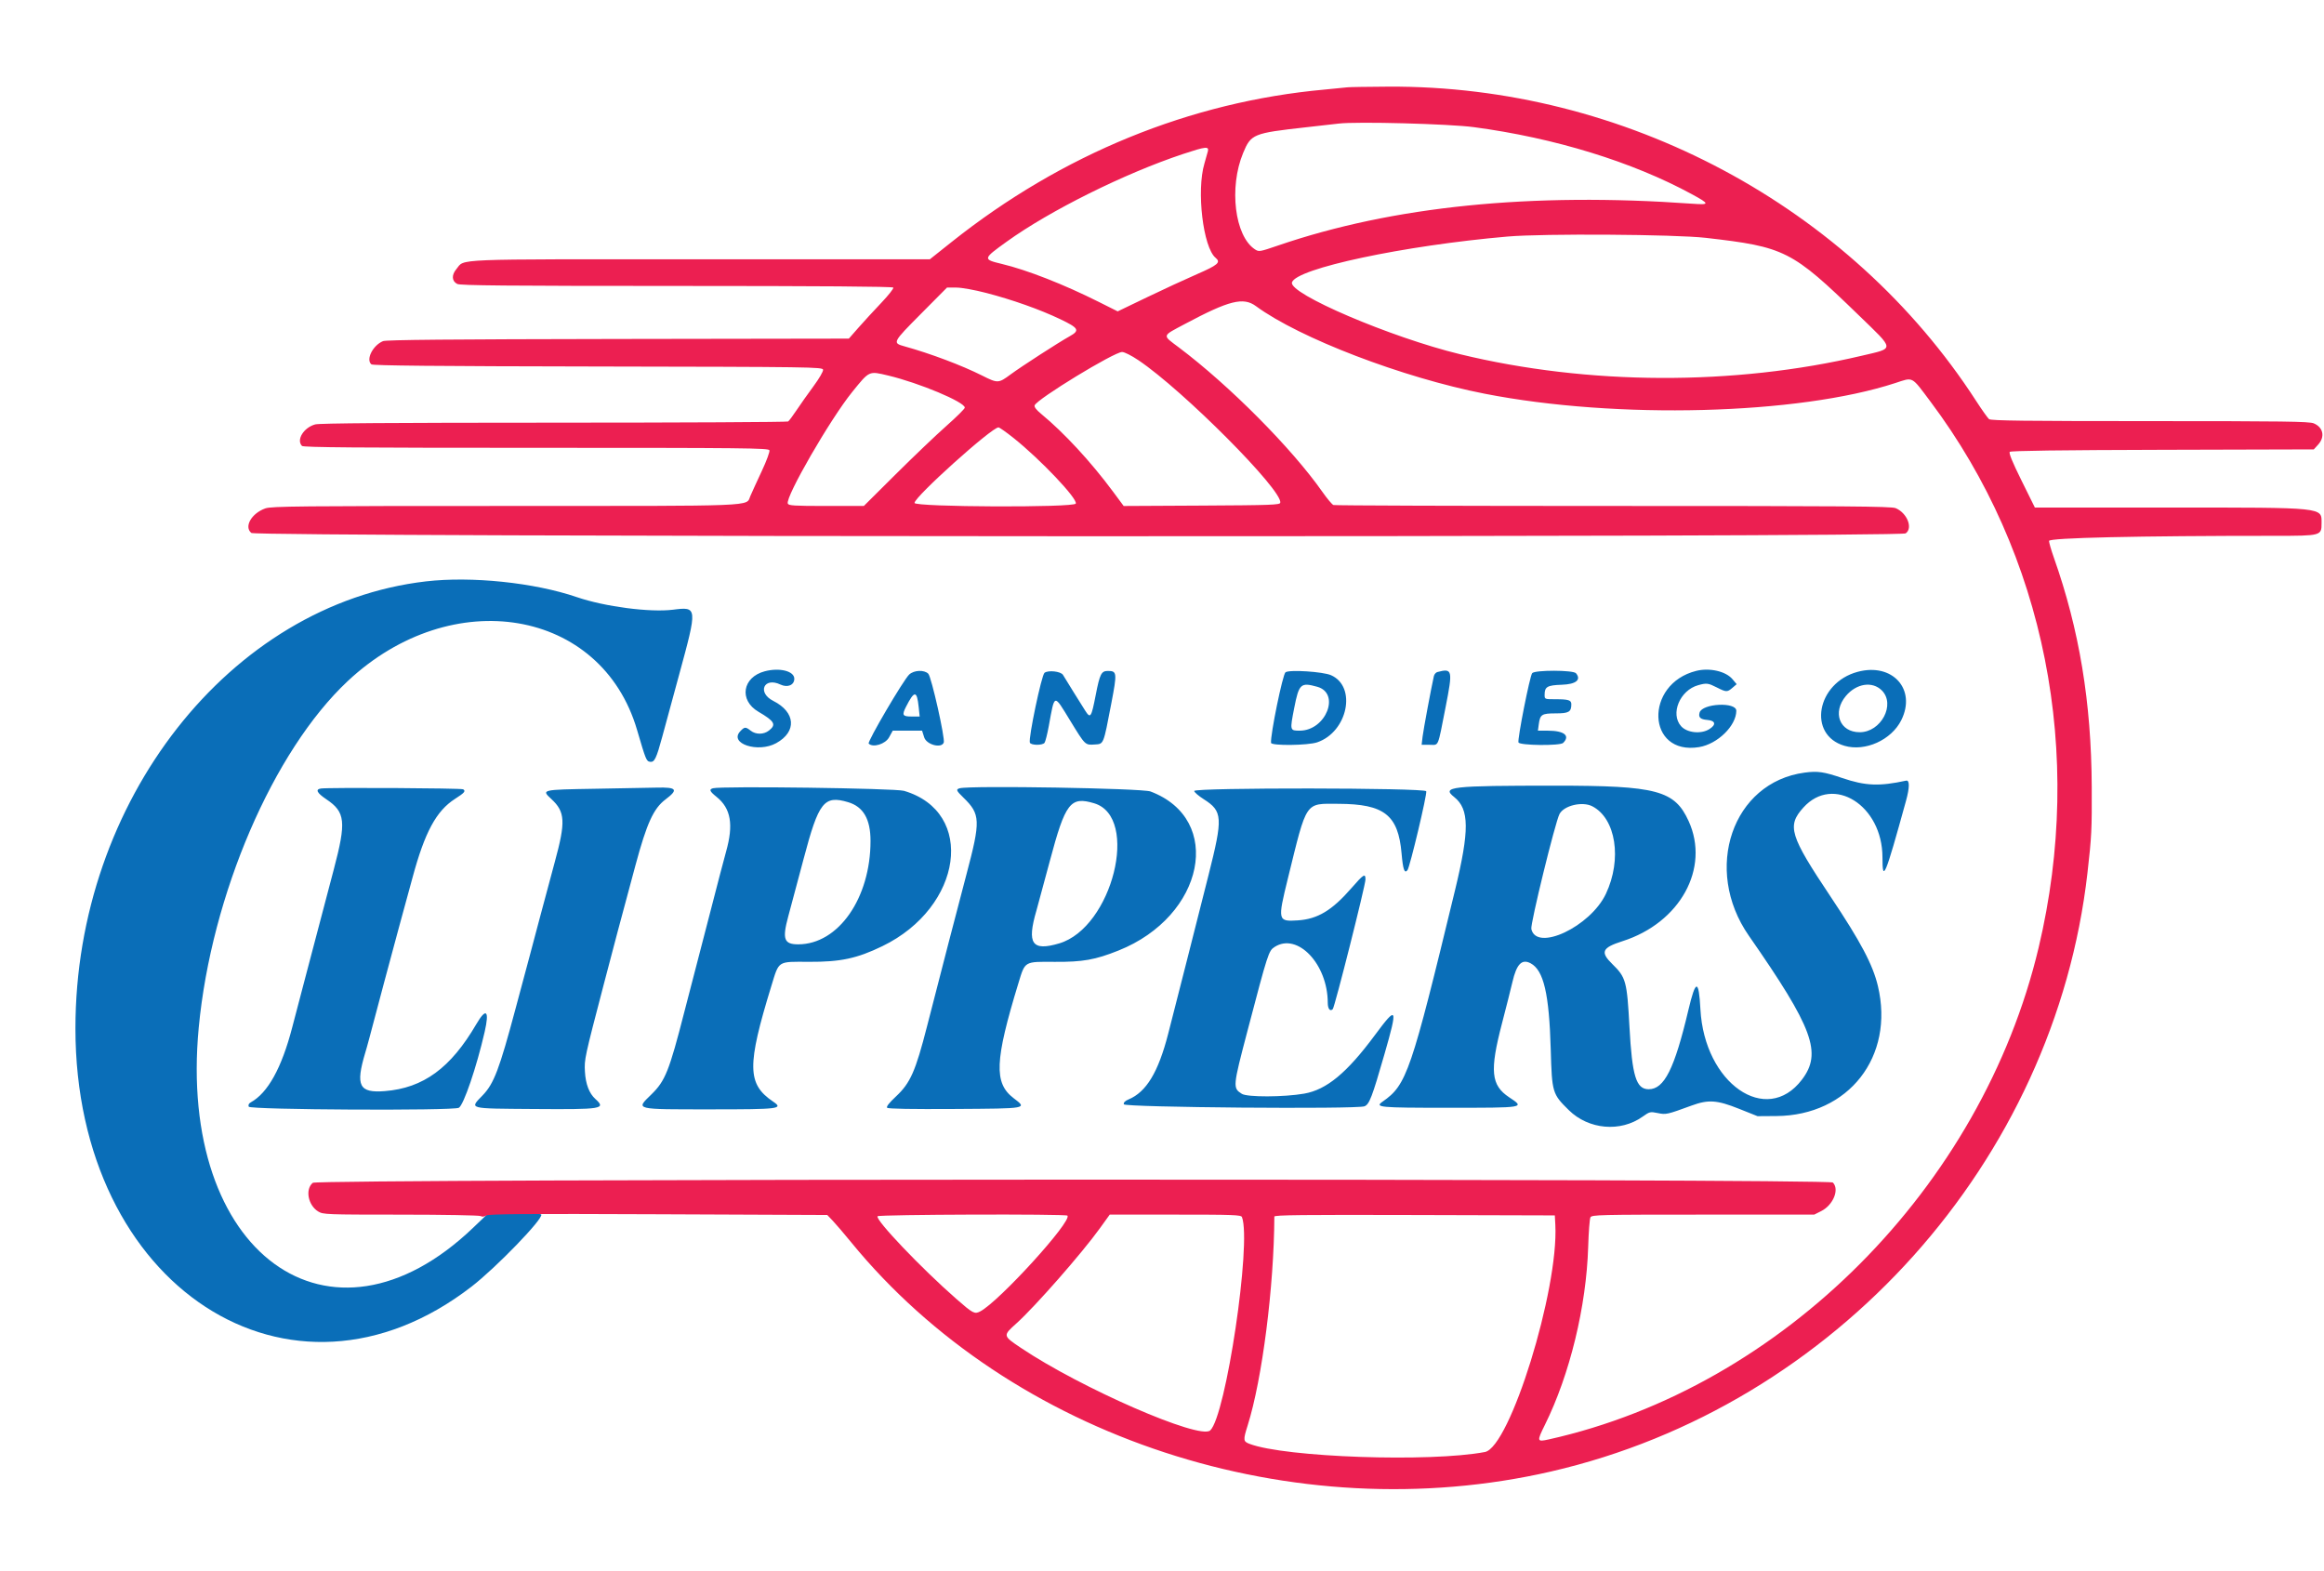 <svg id="svg" version="1.1" xmlns="http://www.w3.org/2000/svg" xmlns:xlink="http://www.w3.org/1999/xlink" width="400" height="270.4" viewBox="0, 0, 400,270.4"><g id="svgg"><path id="path0" d="M73.293 100.070 C 39.568 103.992,12.987 137.904,12.983 177.011 C 12.979 221.459,49.967 245.561,81.172 221.444 C 85.395 218.180,93.576 209.716,93.159 209.041 C 93.074 208.903,90.999 208.790,88.541 208.790 L 84.077 208.790 81.435 211.319 C 56.799 234.894,30.532 215.739,34.205 176.876 C 36.364 154.032,47.024 129.242,59.858 117.223 C 77.822 100.400,103.528 104.741,109.648 125.631 C 111.175 130.843,111.251 131.029,111.906 131.122 C 112.645 131.227,112.974 130.544,113.986 126.808 C 114.364 125.414,115.667 120.622,116.882 116.160 C 120.067 104.466,120.062 104.412,115.838 104.941 C 111.873 105.438,104.091 104.421,99.286 102.778 C 91.984 100.280,81.172 99.154,73.293 100.070 M131.621 115.544 C 127.774 116.563,127.153 120.520,130.529 122.498 C 133.332 124.140,133.655 124.715,132.350 125.741 C 131.448 126.451,130.091 126.459,129.203 125.761 C 128.324 125.070,128.149 125.080,127.406 125.872 C 125.425 127.981,130.468 129.640,133.601 127.910 C 137.181 125.934,136.947 122.583,133.094 120.638 C 130.273 119.214,131.475 116.469,134.327 117.823 C 135.554 118.405,136.714 117.920,136.714 116.825 C 136.714 115.505,134.176 114.867,131.621 115.544 M291.954 115.471 C 282.953 117.716,283.411 130.078,292.440 128.592 C 295.616 128.069,298.836 124.928,298.848 122.341 C 298.855 120.777,292.987 121.064,292.528 122.650 C 292.292 123.467,292.659 123.818,293.848 123.915 C 295.274 124.031,295.431 124.728,294.204 125.498 C 292.778 126.393,290.372 126.143,289.345 124.992 C 287.445 122.866,289.135 118.808,292.285 117.934 C 293.731 117.532,293.999 117.565,295.492 118.322 C 297.126 119.151,297.288 119.154,298.189 118.379 L 298.910 117.759 298.184 116.896 C 297.039 115.536,294.251 114.898,291.954 115.471 M319.729 115.635 C 312.651 117.540,311.062 126.506,317.472 128.369 C 321.036 129.405,325.535 127.375,327.240 123.961 C 329.895 118.644,325.725 114.021,319.729 115.635 M156.498 116.092 C 155.524 116.984,149.233 127.705,149.517 127.989 C 150.258 128.730,152.384 128.076,153.025 126.910 L 153.658 125.761 156.181 125.761 L 158.705 125.761 159.068 126.910 C 159.470 128.181,162.031 128.866,162.436 127.811 C 162.700 127.122,160.313 116.500,159.773 115.959 C 159.074 115.261,157.329 115.332,156.498 116.092 M179.780 115.800 C 179.266 116.187,176.978 127.094,177.258 127.823 C 177.439 128.295,179.415 128.321,179.780 127.857 C 179.927 127.671,180.258 126.362,180.517 124.949 C 181.551 119.308,181.338 119.363,184.174 123.996 C 186.816 128.310,186.753 128.249,188.417 128.143 C 189.990 128.042,189.899 128.268,191.277 121.069 C 192.290 115.775,192.259 115.483,190.683 115.483 C 189.556 115.483,189.301 115.988,188.595 119.608 C 187.836 123.506,187.690 123.727,186.800 122.343 C 186.125 121.294,183.470 117.021,182.958 116.162 C 182.597 115.555,180.433 115.309,179.780 115.800 M221.258 115.711 C 220.779 116.040,218.642 126.456,218.767 127.857 C 218.813 128.385,225.108 128.315,226.712 127.769 C 231.960 125.980,233.570 118.196,229.101 116.219 C 227.716 115.606,221.955 115.233,221.258 115.711 M247.397 115.670 C 247.137 115.738,246.865 116.058,246.792 116.382 C 246.313 118.525,244.994 125.601,244.854 126.775 L 244.686 128.195 246.057 128.195 C 247.691 128.195,247.404 128.869,248.814 121.704 C 250.073 115.302,250.000 114.990,247.397 115.670 M263.713 115.863 C 263.306 116.354,261.151 127.256,261.356 127.790 C 261.558 128.318,268.526 128.391,269.047 127.870 C 270.293 126.624,269.231 125.770,266.428 125.764 L 264.702 125.761 264.849 124.668 C 265.077 122.967,265.358 122.786,267.772 122.786 C 270.023 122.786,270.453 122.533,270.453 121.210 C 270.453 120.507,269.960 120.352,267.726 120.352 C 265.856 120.352,265.855 120.351,265.855 119.592 C 265.855 118.205,266.306 117.940,268.809 117.858 C 271.254 117.777,272.198 117.014,271.257 115.880 C 270.789 115.317,264.179 115.302,263.713 115.863 M226.710 118.203 C 230.770 119.331,228.212 125.761,223.702 125.761 C 222.003 125.761,221.998 125.742,222.754 121.875 C 223.572 117.689,223.868 117.414,226.710 118.203 M323.895 118.837 C 326.299 121.241,323.763 126.031,320.086 126.031 C 316.624 126.031,315.328 122.617,317.714 119.781 C 319.527 117.626,322.265 117.208,323.895 118.837 M158.120 121.683 L 158.292 123.327 156.901 123.327 C 155.334 123.327,155.203 123.091,155.953 121.623 C 157.387 118.814,157.822 118.827,158.120 121.683 M310.615 132.981 C 298.173 134.631,293.045 149.614,301.006 161.055 C 312.085 176.977,313.650 181.230,310.130 185.845 C 304.007 193.873,293.352 186.470,292.671 173.714 C 292.392 168.486,291.860 168.517,290.603 173.833 C 288.204 183.979,286.452 187.478,283.770 187.478 C 281.607 187.478,280.917 185.239,280.458 176.741 C 280.032 168.865,279.860 168.233,277.506 165.933 C 275.397 163.872,275.730 163.118,279.243 162.001 C 289.179 158.839,294.356 149.440,290.637 141.312 C 288.225 136.039,285.169 135.226,267.748 135.228 C 249.629 135.229,248.058 135.406,250.303 137.197 C 252.905 139.274,252.936 142.887,250.438 153.212 C 242.840 184.616,242.119 186.721,237.976 189.607 C 236.560 190.593,237.354 190.669,249.081 190.669 C 262.621 190.669,262.502 190.690,259.749 188.862 C 256.623 186.786,256.383 184.329,258.513 176.163 C 259.244 173.357,260.054 170.149,260.312 169.033 C 261.028 165.933,261.940 164.995,263.452 165.804 C 265.697 167.006,266.640 171.055,266.910 180.663 C 267.118 188.070,267.185 188.292,270.031 191.087 C 273.432 194.426,278.904 194.911,282.703 192.210 C 283.927 191.340,284.030 191.315,285.325 191.580 C 286.760 191.874,286.905 191.842,291.143 190.292 C 294.052 189.227,295.512 189.327,299.333 190.852 L 302.502 192.116 305.747 192.093 C 318.193 192.002,326.107 181.863,323.217 169.709 C 322.343 166.036,320.247 162.074,315.095 154.359 C 308.026 143.773,307.533 142.161,310.398 138.989 C 315.548 133.290,324.003 138.620,324.003 147.565 C 324.003 151.999,324.438 150.956,328.053 137.853 C 328.690 135.545,328.700 134.229,328.078 134.364 C 323.444 135.368,321.073 135.271,317.065 133.909 C 313.903 132.835,312.854 132.684,310.615 132.981 M55.240 135.719 C 54.234 135.862,54.545 136.480,56.172 137.573 C 59.453 139.776,59.625 141.409,57.449 149.654 C 56.618 152.801,55.331 157.688,54.588 160.514 C 53.846 163.340,52.820 167.235,52.308 169.168 C 51.797 171.102,50.886 174.571,50.285 176.876 C 48.469 183.836,46.097 188.118,43.157 189.740 C 42.817 189.927,42.696 190.187,42.810 190.484 C 43.016 191.022,77.976 191.202,78.970 190.671 C 79.794 190.230,82.034 183.648,83.419 177.603 C 84.264 173.913,83.679 173.370,81.986 176.270 C 77.570 183.831,72.875 187.269,66.243 187.800 C 61.806 188.155,61.163 186.899,62.864 181.204 C 63.244 179.930,63.305 179.707,66.131 169.033 C 67.096 165.389,68.243 161.129,68.679 159.567 C 69.115 158.005,70.159 154.178,71.000 151.062 C 73.112 143.230,75.092 139.564,78.324 137.496 C 79.955 136.453,80.200 136.164,79.720 135.854 C 79.404 135.649,56.613 135.524,55.240 135.719 M102.389 135.762 C 93.143 135.918,93.153 135.915,94.896 137.528 C 97.287 139.740,97.381 141.435,95.493 148.345 C 94.762 151.022,93.586 155.402,92.881 158.080 C 92.176 160.757,91.449 163.496,91.266 164.165 C 91.083 164.834,89.942 169.094,88.729 173.631 C 85.944 184.052,85.014 186.505,83.092 188.506 C 80.784 190.908,80.364 190.794,91.822 190.880 C 103.720 190.970,104.363 190.866,102.473 189.156 C 101.410 188.195,100.795 186.584,100.676 184.449 C 100.557 182.329,100.611 182.079,103.951 169.304 C 105.878 161.936,106.513 159.550,109.387 148.884 C 111.325 141.693,112.484 139.153,114.535 137.607 C 116.807 135.893,116.504 135.476,113.049 135.563 C 111.785 135.594,106.988 135.684,102.389 135.762 M122.718 135.675 C 122.004 135.874,122.137 136.196,123.330 137.155 C 125.806 139.144,126.286 141.929,124.962 146.610 C 124.650 147.712,123.427 152.387,122.243 156.998 C 121.059 161.609,119.907 166.051,119.682 166.870 C 119.458 167.688,118.604 170.974,117.785 174.172 C 115.178 184.350,114.504 186.038,112.115 188.370 C 109.390 191.031,109.025 190.940,122.411 190.940 C 134.150 190.940,134.900 190.846,133.067 189.608 C 128.586 186.583,128.539 183.452,132.765 169.698 C 134.118 165.293,133.761 165.521,139.261 165.549 C 144.665 165.577,147.501 164.971,151.868 162.855 C 165.718 156.143,167.995 139.755,155.583 136.117 C 154.067 135.673,124.170 135.271,122.718 135.675 M165.179 135.676 C 164.496 135.865,164.578 136.074,165.805 137.268 C 168.762 140.145,168.805 141.204,166.341 150.507 C 164.834 156.198,161.964 167.262,159.563 176.635 C 157.574 184.399,156.689 186.402,154.227 188.707 C 153.005 189.852,152.513 190.484,152.699 190.671 C 152.879 190.851,156.894 190.921,164.317 190.875 C 177.008 190.796,176.837 190.828,174.455 189.011 C 171.046 186.411,171.207 182.585,175.288 169.219 C 176.455 165.398,176.250 165.518,181.538 165.553 C 186.371 165.584,188.499 165.207,192.515 163.603 C 207.347 157.684,210.698 141.011,198.018 136.227 C 196.549 135.673,166.985 135.177,165.179 135.676 M205.544 136.141 C 205.544 136.346,206.276 136.980,207.170 137.550 C 210.450 139.639,210.515 140.670,208.000 150.652 C 205.949 158.787,202.535 172.220,201.058 177.958 C 199.364 184.542,197.305 187.952,194.255 189.227 C 193.637 189.485,193.367 189.760,193.427 190.072 C 193.530 190.606,233.469 190.939,234.841 190.417 C 235.683 190.097,236.152 188.877,238.285 181.461 C 240.634 173.298,240.477 172.984,236.645 178.161 C 231.832 184.663,228.327 187.563,224.471 188.236 C 220.984 188.845,214.675 188.865,213.740 188.270 C 212.162 187.266,212.179 187.084,214.717 177.417 C 218.249 163.965,218.349 163.655,219.382 162.989 C 223.313 160.456,228.521 165.927,228.531 172.601 C 228.533 173.645,228.931 174.152,229.390 173.694 C 229.725 173.358,235.013 152.404,235.019 151.386 C 235.026 150.255,234.701 150.453,232.613 152.854 C 229.268 156.700,226.790 158.192,223.378 158.415 C 219.921 158.641,219.879 158.465,221.660 151.225 C 224.993 137.673,224.548 138.330,230.387 138.353 C 238.260 138.384,240.660 140.275,241.235 146.900 C 241.476 149.667,241.739 150.417,242.247 149.775 C 242.670 149.239,245.661 136.663,245.479 136.186 C 245.249 135.587,205.544 135.542,205.544 136.141 M145.970 138.069 C 148.596 138.849,149.831 140.982,149.831 144.737 C 149.831 154.593,144.297 162.523,137.408 162.539 C 134.935 162.545,134.611 161.652,135.668 157.741 C 136.732 153.798,137.530 150.814,138.324 147.803 C 140.907 138.014,141.830 136.840,145.970 138.069 M188.333 138.263 C 196.211 140.623,191.450 159.668,182.304 162.378 C 177.622 163.764,176.712 162.452,178.386 156.728 C 178.603 155.984,179.636 152.163,180.681 148.238 C 183.368 138.147,184.223 137.031,188.333 138.263 M274.054 138.774 C 278.126 140.859,279.218 147.890,276.398 153.854 C 273.727 159.502,264.443 163.873,263.569 159.894 C 263.381 159.041,267.661 141.572,268.414 140.116 C 269.174 138.646,272.335 137.894,274.054 138.774 " stroke="none" fill="#0a6eb8" fill-rule="evenodd"></path><path id="path1" d="M231.913 15.028 C 231.616 15.072,229.851 15.246,227.992 15.415 C 204.855 17.515,182.806 26.524,163.797 41.643 L 160.049 44.625 120.566 44.625 C 76.934 44.625,80.080 44.498,78.549 46.318 C 77.692 47.336,77.755 48.398,78.702 48.874 C 79.235 49.143,87.211 49.215,116.482 49.218 C 141.231 49.221,153.642 49.314,153.755 49.496 C 153.848 49.647,152.912 50.834,151.675 52.133 C 150.437 53.433,148.677 55.348,147.763 56.389 L 146.100 58.283 106.384 58.345 C 77.344 58.391,66.468 58.490,65.923 58.716 C 64.165 59.444,62.937 61.895,63.921 62.711 C 64.185 62.930,74.916 63.033,102.930 63.082 C 139.729 63.148,141.579 63.174,141.667 63.632 C 141.720 63.905,141.007 65.135,140.021 66.472 C 139.064 67.769,137.756 69.621,137.112 70.588 C 136.469 71.555,135.812 72.436,135.652 72.545 C 135.493 72.654,117.350 72.746,95.335 72.749 C 67.322 72.753,54.989 72.843,54.247 73.049 C 52.256 73.602,50.956 75.729,51.981 76.755 C 52.231 77.004,61.551 77.079,92.287 77.079 C 128.296 77.079,132.285 77.121,132.431 77.502 C 132.521 77.738,131.937 79.324,131.112 81.085 C 130.297 82.824,129.407 84.771,129.134 85.412 C 128.379 87.188,130.929 87.086,87.273 87.086 C 51.585 87.086,46.718 87.135,45.677 87.502 C 43.283 88.347,41.956 90.672,43.264 91.731 C 44.139 92.440,326.988 92.512,327.999 91.803 C 329.288 90.901,328.250 88.288,326.275 87.463 C 325.515 87.145,317.844 87.086,277.651 87.086 C 251.404 87.086,229.738 87.013,229.505 86.923 C 229.271 86.833,228.427 85.829,227.629 84.692 C 222.331 77.141,211.603 66.344,202.888 59.790 C 199.997 57.616,199.920 57.906,203.952 55.758 C 211.566 51.701,213.995 51.091,216.171 52.693 C 223.658 58.200,241.438 65.008,255.545 67.768 C 278.244 72.211,309.488 71.397,326.220 65.927 C 329.360 64.901,328.927 64.673,332.250 69.101 C 352.012 95.435,358.812 129.724,350.889 163.083 C 341.092 204.332,306.786 238.789,266.597 247.745 C 264.512 248.210,264.485 248.112,265.912 245.229 C 270.193 236.580,273.041 224.858,273.353 214.604 C 273.429 212.076,273.604 209.794,273.740 209.533 C 273.973 209.090,275.174 209.060,293.123 209.060 L 312.259 209.060 313.463 208.452 C 315.538 207.404,316.635 204.707,315.464 203.535 C 314.770 202.841,54.692 202.889,53.842 203.584 C 52.497 204.683,53.009 207.433,54.760 208.515 C 55.613 209.042,56.083 209.060,68.997 209.064 C 76.412 209.067,82.524 209.176,82.736 209.311 C 82.978 209.464,83.329 209.428,83.683 209.214 C 84.129 208.945,90.279 208.900,113.316 208.999 L 142.385 209.123 143.336 210.119 C 143.859 210.666,145.277 212.326,146.487 213.806 C 174.033 247.505,222.714 263.454,266.960 253.273 C 315.864 242.021,353.649 199.854,359.289 150.237 C 360.004 143.949,360.057 142.867,360.024 135.393 C 359.959 120.898,357.887 108.374,353.500 95.965 C 353.044 94.675,352.671 93.387,352.671 93.102 C 352.671 92.568,367.889 92.226,391.642 92.225 C 399.503 92.224,399.582 92.203,399.582 90.061 C 399.582 87.287,400.287 87.360,373.427 87.358 L 350.235 87.356 347.935 82.706 C 346.335 79.471,345.722 77.970,345.918 77.773 C 346.110 77.581,354.567 77.468,372.222 77.420 L 398.242 77.350 398.986 76.534 C 400.215 75.185,399.879 73.554,398.229 72.864 C 397.460 72.543,392.946 72.481,370.040 72.481 C 348.624 72.481,342.678 72.409,342.351 72.143 C 342.123 71.957,341.118 70.541,340.118 68.996 C 318.422 35.462,279.556 14.685,238.945 14.912 C 235.375 14.932,232.211 14.984,231.913 15.028 M253.685 21.885 C 267.580 23.739,280.955 27.853,291.199 33.427 C 294.311 35.119,294.317 35.283,291.253 35.064 C 263.571 33.085,239.737 35.490,219.980 42.256 C 216.789 43.348,216.681 43.366,215.990 42.913 C 212.521 40.640,211.498 32.283,213.961 26.340 C 215.317 23.070,215.670 22.925,224.746 21.911 C 227.350 21.620,229.905 21.331,230.426 21.269 C 233.547 20.895,249.419 21.317,253.685 21.885 M207.897 26.031 C 207.818 26.366,207.552 27.309,207.306 28.127 C 205.906 32.795,207.065 42.586,209.231 44.383 C 210.164 45.158,209.645 45.612,206.018 47.191 C 204.047 48.049,200.170 49.841,197.404 51.173 L 192.373 53.594 189.130 51.969 C 183.092 48.942,176.795 46.475,172.437 45.428 C 169.125 44.633,169.139 44.570,173.283 41.587 C 180.711 36.239,193.637 29.816,203.651 26.498 C 207.520 25.216,208.106 25.151,207.897 26.031 M293.577 40.936 C 307.225 42.499,308.399 43.092,319.887 54.226 C 326.211 60.355,326.173 59.877,320.442 61.229 C 298.437 66.417,273.318 66.320,251.273 60.961 C 239.380 58.070,221.792 50.553,222.370 48.607 C 223.084 46.204,241.650 42.256,259.500 40.712 C 265.644 40.180,288.281 40.329,293.577 40.936 M169.709 50.410 C 174.218 51.576,178.980 53.263,182.488 54.938 C 185.682 56.463,185.909 56.875,184.111 57.876 C 182.193 58.944,175.769 63.094,173.939 64.448 C 171.853 65.991,171.733 65.996,169.035 64.639 C 165.547 62.886,160.149 60.853,155.713 59.622 C 153.556 59.024,153.576 58.984,158.578 53.946 L 162.998 49.493 164.596 49.497 C 165.519 49.499,167.678 49.885,169.709 50.410 M195.942 62.001 C 203.635 67.173,220.771 84.384,220.358 86.526 C 220.286 86.904,218.806 86.958,206.840 87.021 L 193.404 87.091 191.546 84.587 C 187.748 79.469,183.146 74.490,179.225 71.257 C 178.344 70.530,177.975 70.046,178.085 69.760 C 178.504 68.671,191.744 60.596,193.128 60.586 C 193.532 60.584,194.726 61.184,195.942 62.001 M152.852 64.632 C 158.188 65.900,166.058 69.197,166.058 70.165 C 166.058 70.353,164.628 71.772,162.880 73.318 C 161.133 74.864,157.223 78.594,154.192 81.607 L 148.682 87.086 142.216 87.086 C 136.656 87.086,135.728 87.028,135.591 86.671 C 135.159 85.545,142.899 72.137,146.671 67.478 C 149.670 63.773,149.521 63.841,152.852 64.632 M174.452 75.388 C 179.056 79.059,185.486 85.837,185.164 86.677 C 184.888 87.396,157.404 87.284,157.404 86.564 C 157.404 85.515,170.691 73.563,171.856 73.563 C 172.025 73.563,173.194 74.385,174.452 75.388 M183.718 209.231 C 184.614 210.127,171.936 224.052,168.702 225.724 C 167.741 226.221,167.466 226.077,164.615 223.581 C 158.577 218.294,150.649 209.977,151.042 209.341 C 151.232 209.033,183.412 208.925,183.718 209.231 M213.764 209.488 C 215.442 213.860,210.985 243.772,208.292 246.208 C 206.484 247.844,185.994 238.904,175.712 231.993 C 172.589 229.893,172.589 229.898,174.948 227.778 C 178.144 224.905,186.186 215.742,189.297 211.427 L 191.003 209.060 202.301 209.060 C 212.355 209.060,213.618 209.107,213.764 209.488 M267.698 210.818 C 268.281 222.008,259.882 249.101,255.576 249.920 C 246.172 251.708,221.184 250.842,215.065 248.516 C 213.971 248.100,213.948 247.875,214.744 245.347 C 217.248 237.400,219.283 221.467,219.336 209.397 C 219.337 209.126,224.254 209.071,243.475 209.126 L 267.613 209.195 267.698 210.818 " stroke="none" fill="#ec1f51" fill-rule="evenodd"></path></g></svg>